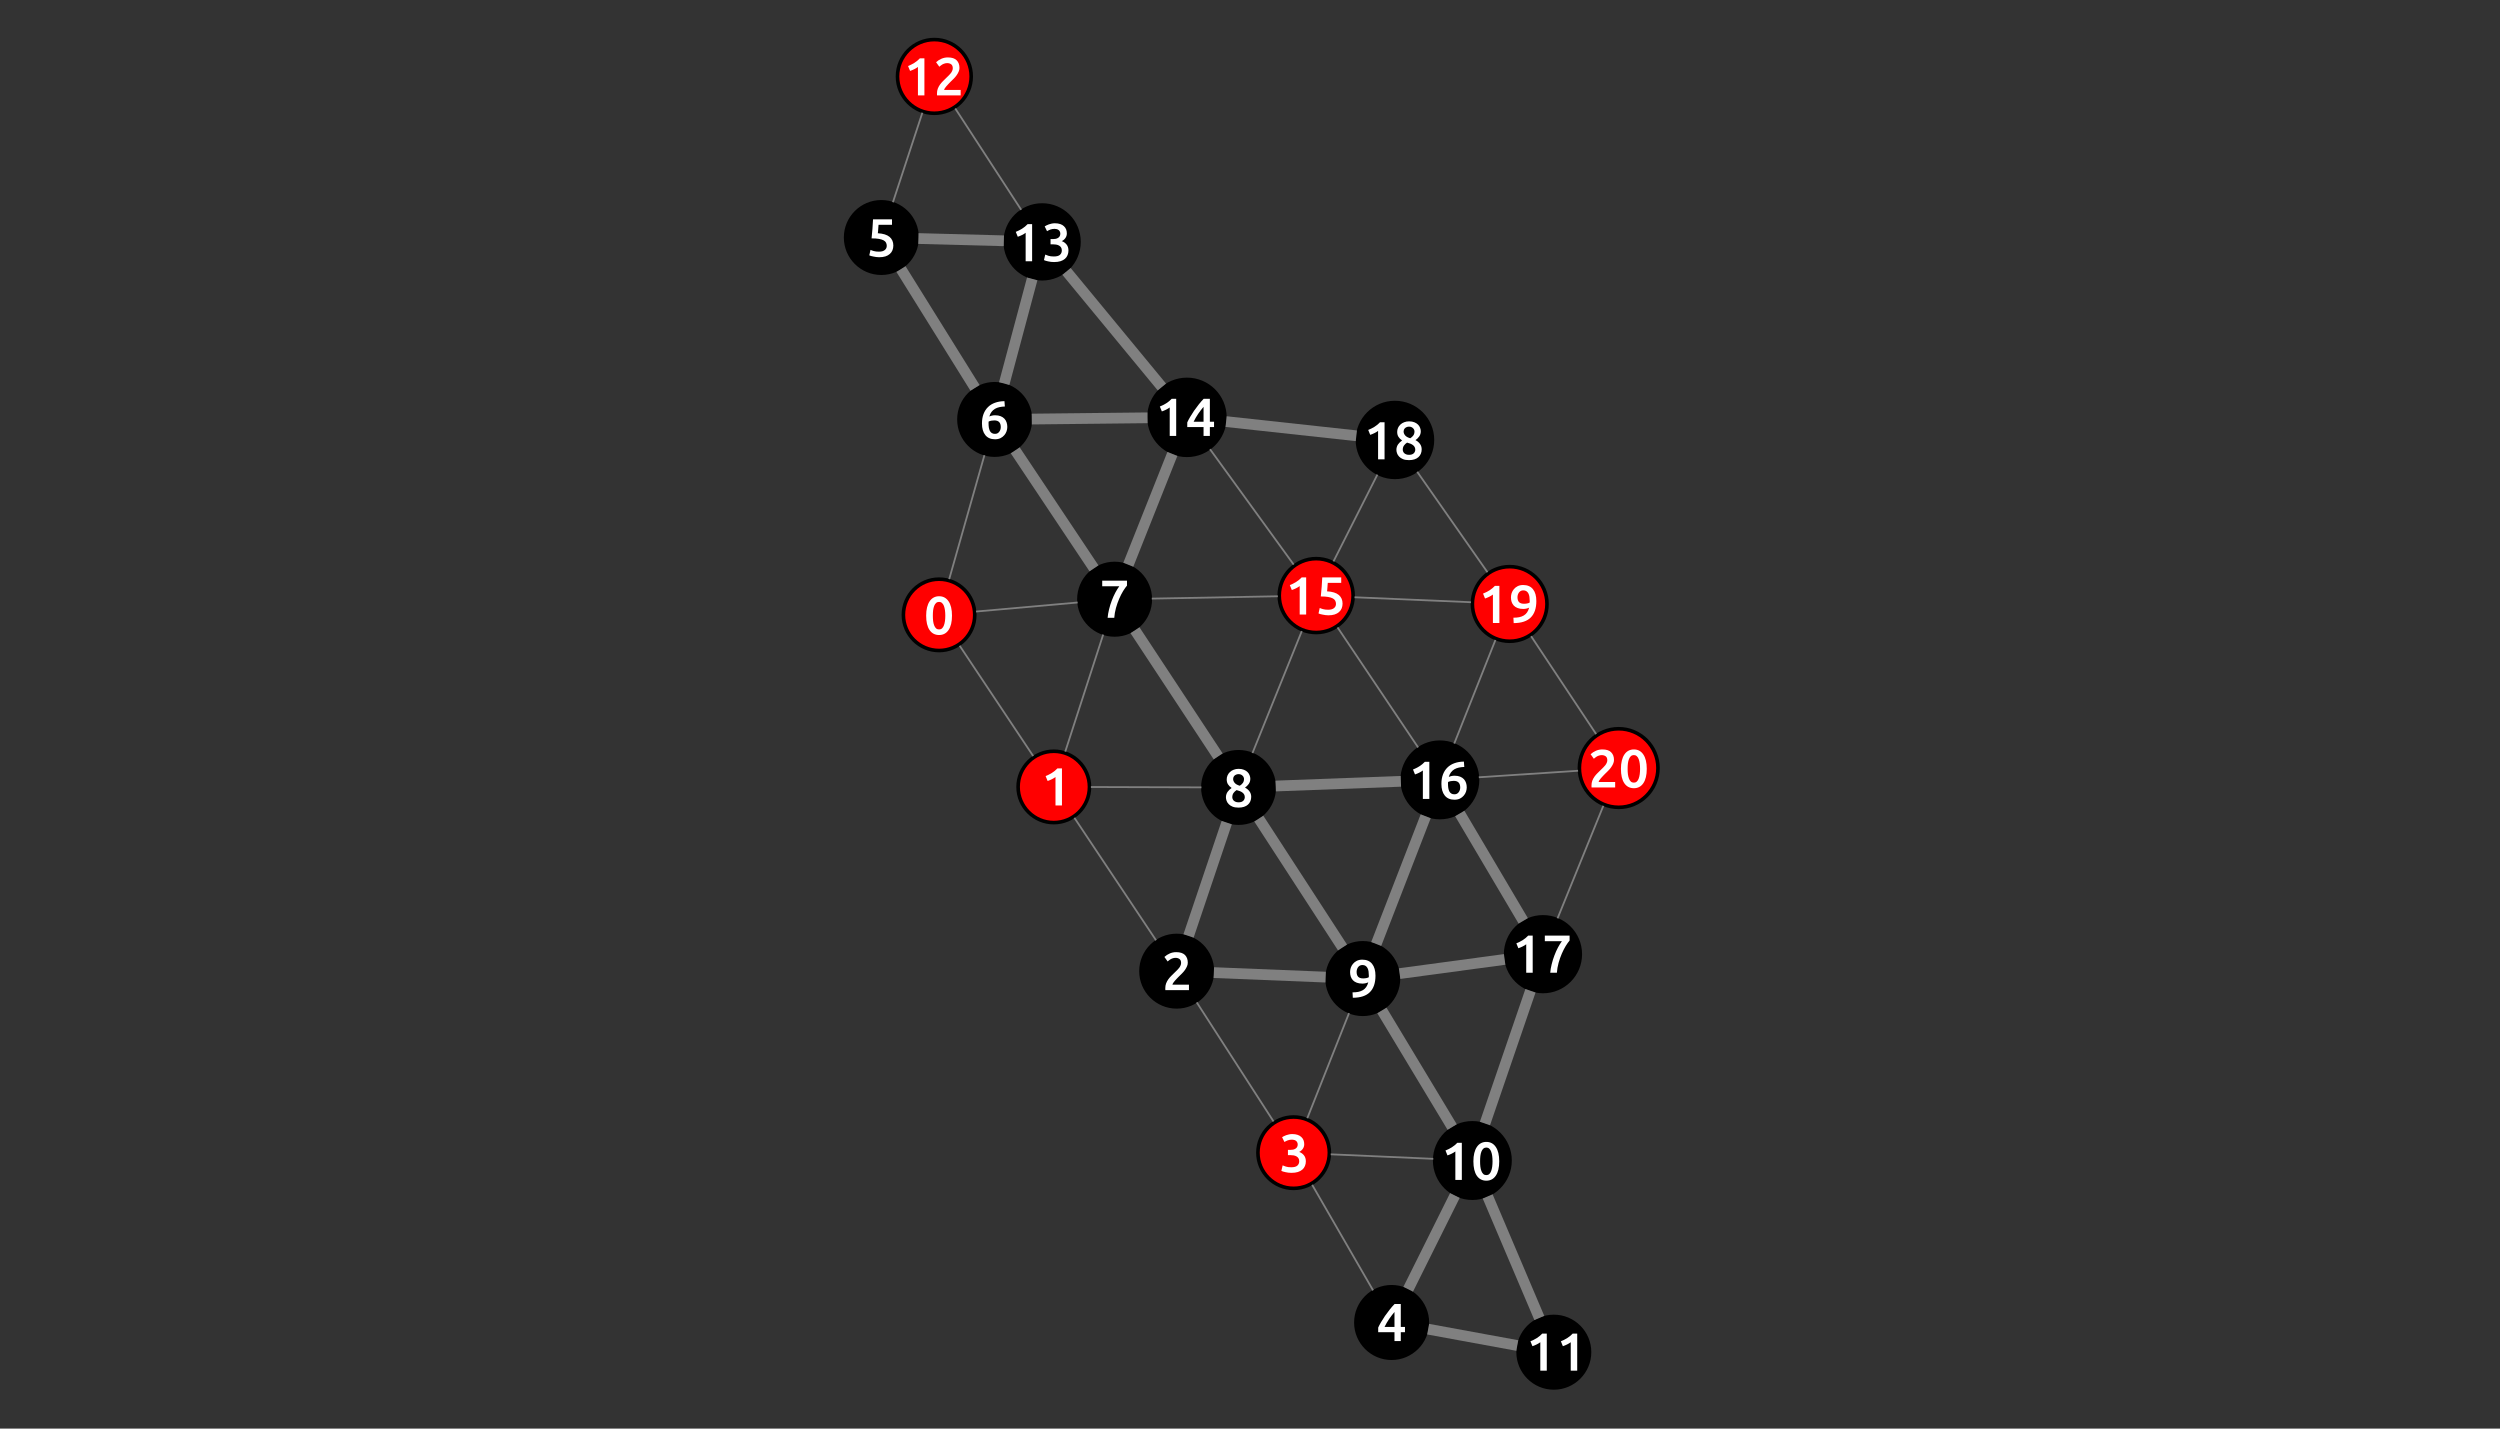<?xml version="1.0" encoding="UTF-8"?>
<svg xmlns="http://www.w3.org/2000/svg" xmlns:xlink="http://www.w3.org/1999/xlink" width="700pt" height="400pt" viewBox="0 0 700 400" version="1.1">
<rect x="0" y="0" width="700" height="400" fill="#333333" stroke="none"/>
<defs>
<g>
<symbol overflow="visible" id="glyph0-0">
<path style="stroke:none;" d="M 0.75 0 L 0.75 -11.25 L 6.75 -11.25 L 6.75 0 Z M 6 -0.75 L 6 -10.5 L 1.5 -10.5 L 1.5 -0.75 Z "/>
</symbol>
<symbol overflow="visible" id="glyph0-1">
<path style="stroke:none;" d="M 7.875 -5.203 C 7.875 -3.453 7.551 -2.109 6.906 -1.172 C 6.27 -0.242 5.391 0.219 4.266 0.219 C 3.129 0.219 2.238 -0.242 1.594 -1.172 C 0.957 -2.109 0.641 -3.453 0.641 -5.203 C 0.641 -6.078 0.723 -6.848 0.891 -7.516 C 1.055 -8.191 1.297 -8.758 1.609 -9.219 C 1.922 -9.688 2.301 -10.039 2.75 -10.281 C 3.195 -10.52 3.703 -10.641 4.266 -10.641 C 5.391 -10.641 6.27 -10.172 6.906 -9.234 C 7.551 -8.297 7.875 -6.953 7.875 -5.203 Z M 6 -5.203 C 6 -5.742 5.969 -6.25 5.906 -6.719 C 5.844 -7.188 5.742 -7.594 5.609 -7.938 C 5.484 -8.281 5.305 -8.551 5.078 -8.75 C 4.859 -8.957 4.586 -9.062 4.266 -9.062 C 3.93 -9.062 3.648 -8.957 3.422 -8.75 C 3.203 -8.551 3.023 -8.281 2.891 -7.938 C 2.754 -7.594 2.656 -7.188 2.594 -6.719 C 2.539 -6.25 2.516 -5.742 2.516 -5.203 C 2.516 -4.66 2.539 -4.156 2.594 -3.688 C 2.656 -3.219 2.754 -2.812 2.891 -2.469 C 3.023 -2.125 3.203 -1.848 3.422 -1.641 C 3.648 -1.441 3.93 -1.344 4.266 -1.344 C 4.586 -1.344 4.859 -1.441 5.078 -1.641 C 5.305 -1.848 5.484 -2.125 5.609 -2.469 C 5.742 -2.812 5.844 -3.219 5.906 -3.688 C 5.969 -4.156 6 -4.66 6 -5.203 Z "/>
</symbol>
<symbol overflow="visible" id="glyph0-2">
<path style="stroke:none;" d="M 1.344 -8.234 C 1.926 -8.461 2.508 -8.754 3.094 -9.109 C 3.676 -9.473 4.195 -9.898 4.656 -10.391 L 5.922 -10.391 L 5.922 0 L 4.109 0 L 4.109 -7.969 C 3.836 -7.758 3.492 -7.551 3.078 -7.344 C 2.672 -7.145 2.281 -6.984 1.906 -6.859 Z "/>
</symbol>
<symbol overflow="visible" id="glyph0-3">
<path style="stroke:none;" d="M 7.219 -7.688 C 7.219 -7.332 7.141 -6.984 6.984 -6.641 C 6.836 -6.297 6.645 -5.957 6.406 -5.625 C 6.176 -5.301 5.91 -4.988 5.609 -4.688 C 5.305 -4.383 5.004 -4.086 4.703 -3.797 C 4.547 -3.641 4.367 -3.457 4.172 -3.25 C 3.973 -3.039 3.781 -2.832 3.594 -2.625 C 3.414 -2.414 3.258 -2.211 3.125 -2.016 C 3 -1.816 2.93 -1.656 2.922 -1.531 L 7.547 -1.531 L 7.547 0 L 0.938 0 C 0.926 -0.082 0.922 -0.18 0.922 -0.297 C 0.922 -0.41 0.922 -0.5 0.922 -0.562 C 0.922 -1.039 0.992 -1.477 1.141 -1.875 C 1.297 -2.281 1.5 -2.66 1.75 -3.016 C 2 -3.367 2.281 -3.695 2.594 -4 C 2.906 -4.312 3.219 -4.617 3.531 -4.922 C 3.77 -5.148 4 -5.375 4.219 -5.594 C 4.438 -5.812 4.629 -6.023 4.797 -6.234 C 4.961 -6.453 5.094 -6.676 5.188 -6.906 C 5.289 -7.133 5.344 -7.367 5.344 -7.609 C 5.344 -8.129 5.191 -8.5 4.891 -8.719 C 4.586 -8.938 4.223 -9.047 3.797 -9.047 C 3.516 -9.047 3.254 -9.004 3.016 -8.922 C 2.773 -8.848 2.562 -8.754 2.375 -8.641 C 2.188 -8.523 2.023 -8.41 1.891 -8.297 C 1.754 -8.18 1.648 -8.094 1.578 -8.031 L 0.672 -9.297 C 1.098 -9.703 1.594 -10.023 2.156 -10.266 C 2.719 -10.516 3.32 -10.641 3.969 -10.641 C 5.082 -10.641 5.898 -10.375 6.422 -9.844 C 6.953 -9.32 7.219 -8.602 7.219 -7.688 Z "/>
</symbol>
<symbol overflow="visible" id="glyph0-4">
<path style="stroke:none;" d="M 3.547 0.219 C 3.273 0.219 2.992 0.203 2.703 0.172 C 2.422 0.141 2.148 0.094 1.891 0.031 C 1.641 -0.02 1.41 -0.078 1.203 -0.141 C 0.992 -0.203 0.832 -0.266 0.719 -0.328 L 1.078 -1.875 C 1.285 -1.77 1.586 -1.656 1.984 -1.531 C 2.391 -1.406 2.891 -1.344 3.484 -1.344 C 4.273 -1.344 4.844 -1.492 5.188 -1.797 C 5.539 -2.109 5.719 -2.52 5.719 -3.031 C 5.719 -3.363 5.648 -3.641 5.516 -3.859 C 5.379 -4.078 5.191 -4.254 4.953 -4.391 C 4.723 -4.523 4.453 -4.617 4.141 -4.672 C 3.836 -4.723 3.52 -4.75 3.188 -4.75 L 2.562 -4.75 L 2.562 -6.219 L 3.312 -6.219 C 3.539 -6.219 3.77 -6.238 4 -6.281 C 4.238 -6.332 4.453 -6.414 4.641 -6.531 C 4.836 -6.645 4.992 -6.797 5.109 -6.984 C 5.234 -7.18 5.297 -7.426 5.297 -7.719 C 5.297 -7.957 5.25 -8.16 5.156 -8.328 C 5.07 -8.504 4.957 -8.645 4.812 -8.75 C 4.664 -8.863 4.492 -8.945 4.297 -9 C 4.109 -9.051 3.91 -9.078 3.703 -9.078 C 3.254 -9.078 2.852 -9.008 2.5 -8.875 C 2.156 -8.738 1.848 -8.586 1.578 -8.422 L 0.922 -9.766 C 1.055 -9.859 1.223 -9.953 1.422 -10.047 C 1.617 -10.148 1.836 -10.242 2.078 -10.328 C 2.328 -10.422 2.594 -10.492 2.875 -10.547 C 3.156 -10.609 3.453 -10.641 3.766 -10.641 C 4.348 -10.641 4.848 -10.566 5.266 -10.422 C 5.68 -10.285 6.023 -10.086 6.297 -9.828 C 6.578 -9.578 6.785 -9.281 6.922 -8.938 C 7.055 -8.594 7.125 -8.211 7.125 -7.797 C 7.125 -7.316 6.988 -6.883 6.719 -6.5 C 6.457 -6.125 6.117 -5.836 5.703 -5.641 C 6.242 -5.453 6.691 -5.133 7.047 -4.688 C 7.398 -4.25 7.578 -3.688 7.578 -3 C 7.578 -2.539 7.492 -2.113 7.328 -1.719 C 7.172 -1.32 6.926 -0.977 6.594 -0.688 C 6.27 -0.406 5.852 -0.18 5.344 -0.016 C 4.844 0.141 4.242 0.219 3.547 0.219 Z "/>
</symbol>
<symbol overflow="visible" id="glyph0-5">
<path style="stroke:none;" d="M 5.062 -8.156 C 4.812 -7.863 4.562 -7.551 4.312 -7.219 C 4.062 -6.895 3.812 -6.551 3.562 -6.188 C 3.32 -5.832 3.094 -5.469 2.875 -5.094 C 2.656 -4.719 2.457 -4.344 2.281 -3.969 L 5.062 -3.969 Z M 6.828 -10.391 L 6.828 -3.969 L 8 -3.969 L 8 -2.484 L 6.828 -2.484 L 6.828 0 L 5.062 0 L 5.062 -2.484 L 0.5 -2.484 L 0.5 -3.781 C 0.695 -4.219 0.961 -4.723 1.297 -5.297 C 1.629 -5.867 2 -6.453 2.406 -7.047 C 2.82 -7.648 3.258 -8.238 3.719 -8.812 C 4.176 -9.395 4.633 -9.922 5.094 -10.391 Z "/>
</symbol>
<symbol overflow="visible" id="glyph0-6">
<path style="stroke:none;" d="M 5.75 -2.969 C 5.75 -3.301 5.68 -3.598 5.547 -3.859 C 5.422 -4.117 5.191 -4.336 4.859 -4.516 C 4.535 -4.691 4.102 -4.828 3.562 -4.922 C 3.02 -5.016 2.332 -5.062 1.5 -5.062 C 1.613 -6.02 1.695 -6.93 1.75 -7.797 C 1.812 -8.66 1.863 -9.523 1.906 -10.391 L 7.219 -10.391 L 7.219 -8.859 L 3.453 -8.859 C 3.441 -8.691 3.426 -8.5 3.406 -8.281 C 3.395 -8.07 3.379 -7.859 3.359 -7.641 C 3.348 -7.422 3.332 -7.207 3.312 -7 C 3.289 -6.801 3.27 -6.633 3.25 -6.5 C 4.727 -6.414 5.82 -6.078 6.531 -5.484 C 7.238 -4.891 7.594 -4.078 7.594 -3.047 C 7.594 -2.578 7.508 -2.141 7.344 -1.734 C 7.188 -1.336 6.941 -0.992 6.609 -0.703 C 6.285 -0.41 5.875 -0.18 5.375 -0.016 C 4.875 0.141 4.285 0.219 3.609 0.219 C 3.336 0.219 3.062 0.195 2.781 0.156 C 2.508 0.125 2.242 0.078 1.984 0.016 C 1.734 -0.035 1.504 -0.086 1.297 -0.141 C 1.098 -0.203 0.953 -0.258 0.859 -0.312 L 1.203 -1.844 C 1.41 -1.738 1.711 -1.629 2.109 -1.516 C 2.504 -1.398 2.988 -1.344 3.562 -1.344 C 3.945 -1.344 4.281 -1.383 4.562 -1.469 C 4.844 -1.562 5.066 -1.68 5.234 -1.828 C 5.41 -1.984 5.539 -2.156 5.625 -2.344 C 5.707 -2.539 5.75 -2.75 5.75 -2.969 Z "/>
</symbol>
<symbol overflow="visible" id="glyph0-7">
<path style="stroke:none;" d="M 4.234 -5.062 C 3.941 -5.062 3.66 -5.035 3.391 -4.984 C 3.117 -4.93 2.875 -4.852 2.656 -4.75 C 2.645 -4.676 2.633 -4.586 2.625 -4.484 C 2.625 -4.391 2.625 -4.301 2.625 -4.219 C 2.625 -3.812 2.648 -3.43 2.703 -3.078 C 2.766 -2.723 2.859 -2.41 2.984 -2.141 C 3.117 -1.879 3.305 -1.672 3.547 -1.516 C 3.785 -1.367 4.078 -1.297 4.422 -1.297 C 4.711 -1.297 4.957 -1.352 5.156 -1.469 C 5.363 -1.594 5.531 -1.75 5.656 -1.938 C 5.789 -2.125 5.891 -2.328 5.953 -2.547 C 6.016 -2.773 6.047 -2.992 6.047 -3.203 C 6.047 -3.805 5.898 -4.266 5.609 -4.578 C 5.316 -4.898 4.859 -5.062 4.234 -5.062 Z M 4.453 -6.5 C 5.078 -6.5 5.602 -6.41 6.031 -6.234 C 6.469 -6.055 6.82 -5.816 7.094 -5.516 C 7.363 -5.211 7.562 -4.863 7.688 -4.469 C 7.812 -4.082 7.875 -3.672 7.875 -3.234 C 7.875 -2.848 7.805 -2.445 7.672 -2.031 C 7.535 -1.625 7.32 -1.254 7.031 -0.922 C 6.75 -0.586 6.395 -0.312 5.969 -0.094 C 5.539 0.113 5.031 0.219 4.438 0.219 C 3.25 0.219 2.344 -0.172 1.719 -0.953 C 1.094 -1.734 0.781 -2.816 0.781 -4.203 C 0.781 -5.203 0.926 -6.086 1.219 -6.859 C 1.52 -7.641 1.941 -8.289 2.484 -8.812 C 3.023 -9.344 3.68 -9.742 4.453 -10.016 C 5.234 -10.297 6.109 -10.441 7.078 -10.453 L 7.188 -8.953 C 6.645 -8.941 6.141 -8.883 5.672 -8.781 C 5.203 -8.676 4.781 -8.516 4.406 -8.297 C 4.039 -8.078 3.723 -7.789 3.453 -7.438 C 3.191 -7.094 2.988 -6.664 2.844 -6.156 C 3.332 -6.383 3.867 -6.5 4.453 -6.5 Z "/>
</symbol>
<symbol overflow="visible" id="glyph0-8">
<path style="stroke:none;" d="M 2.312 0 C 2.375 -0.758 2.508 -1.555 2.719 -2.391 C 2.926 -3.234 3.18 -4.051 3.484 -4.844 C 3.785 -5.645 4.117 -6.391 4.484 -7.078 C 4.859 -7.773 5.223 -8.359 5.578 -8.828 L 0.797 -8.828 L 0.797 -10.391 L 7.734 -10.391 L 7.734 -9.016 C 7.41 -8.641 7.051 -8.133 6.656 -7.5 C 6.27 -6.863 5.898 -6.141 5.547 -5.328 C 5.203 -4.523 4.898 -3.66 4.641 -2.734 C 4.391 -1.816 4.234 -0.906 4.172 0 Z "/>
</symbol>
<symbol overflow="visible" id="glyph0-9">
<path style="stroke:none;" d="M 7.797 -2.797 C 7.797 -2.359 7.719 -1.953 7.562 -1.578 C 7.414 -1.211 7.191 -0.895 6.891 -0.625 C 6.598 -0.352 6.227 -0.145 5.781 0 C 5.332 0.145 4.82 0.219 4.25 0.219 C 3.562 0.219 2.992 0.125 2.547 -0.062 C 2.098 -0.25 1.738 -0.488 1.469 -0.781 C 1.195 -1.07 1.004 -1.383 0.891 -1.719 C 0.773 -2.051 0.719 -2.367 0.719 -2.672 C 0.719 -2.973 0.758 -3.25 0.844 -3.5 C 0.926 -3.758 1.039 -3.992 1.188 -4.203 C 1.344 -4.422 1.516 -4.617 1.703 -4.797 C 1.898 -4.973 2.102 -5.133 2.312 -5.281 C 1.852 -5.602 1.508 -5.953 1.281 -6.328 C 1.051 -6.703 0.938 -7.156 0.938 -7.688 C 0.938 -8.082 1.016 -8.457 1.172 -8.812 C 1.328 -9.164 1.551 -9.477 1.844 -9.75 C 2.133 -10.02 2.484 -10.234 2.891 -10.391 C 3.305 -10.555 3.766 -10.641 4.266 -10.641 C 4.848 -10.641 5.348 -10.551 5.766 -10.375 C 6.18 -10.207 6.52 -9.988 6.781 -9.719 C 7.051 -9.445 7.242 -9.145 7.359 -8.812 C 7.484 -8.488 7.547 -8.172 7.547 -7.859 C 7.547 -7.305 7.395 -6.816 7.094 -6.391 C 6.789 -5.973 6.445 -5.641 6.062 -5.391 C 6.645 -5.066 7.078 -4.691 7.359 -4.266 C 7.648 -3.848 7.797 -3.359 7.797 -2.797 Z M 2.5 -2.703 C 2.5 -2.547 2.531 -2.383 2.594 -2.219 C 2.656 -2.051 2.754 -1.895 2.891 -1.75 C 3.035 -1.613 3.219 -1.5 3.438 -1.406 C 3.656 -1.312 3.93 -1.266 4.266 -1.266 C 4.555 -1.266 4.812 -1.301 5.031 -1.375 C 5.258 -1.457 5.441 -1.566 5.578 -1.703 C 5.723 -1.836 5.828 -1.992 5.891 -2.172 C 5.961 -2.348 6 -2.523 6 -2.703 C 6 -2.984 5.941 -3.227 5.828 -3.438 C 5.723 -3.645 5.566 -3.828 5.359 -3.984 C 5.16 -4.141 4.922 -4.273 4.641 -4.391 C 4.359 -4.504 4.047 -4.602 3.703 -4.688 C 3.348 -4.457 3.055 -4.18 2.828 -3.859 C 2.609 -3.535 2.5 -3.148 2.5 -2.703 Z M 5.781 -7.828 C 5.781 -7.961 5.75 -8.102 5.688 -8.25 C 5.633 -8.406 5.547 -8.547 5.422 -8.672 C 5.297 -8.805 5.141 -8.922 4.953 -9.016 C 4.766 -9.109 4.535 -9.156 4.266 -9.156 C 3.992 -9.156 3.758 -9.109 3.562 -9.016 C 3.363 -8.93 3.203 -8.82 3.078 -8.688 C 2.961 -8.551 2.875 -8.406 2.812 -8.25 C 2.758 -8.102 2.734 -7.953 2.734 -7.797 C 2.734 -7.422 2.875 -7.062 3.156 -6.719 C 3.438 -6.375 3.914 -6.102 4.594 -5.906 C 4.957 -6.133 5.242 -6.395 5.453 -6.688 C 5.672 -6.988 5.781 -7.367 5.781 -7.828 Z "/>
</symbol>
<symbol overflow="visible" id="glyph0-10">
<path style="stroke:none;" d="M 4.312 -5.391 C 4.594 -5.391 4.875 -5.414 5.156 -5.469 C 5.438 -5.52 5.676 -5.602 5.875 -5.719 C 5.883 -5.82 5.891 -5.914 5.891 -6 C 5.891 -6.082 5.891 -6.148 5.891 -6.203 C 5.891 -6.609 5.863 -6.988 5.812 -7.344 C 5.758 -7.695 5.664 -8.004 5.531 -8.266 C 5.395 -8.535 5.207 -8.75 4.969 -8.906 C 4.738 -9.062 4.445 -9.141 4.094 -9.141 C 3.801 -9.141 3.551 -9.078 3.344 -8.953 C 3.145 -8.836 2.977 -8.68 2.844 -8.484 C 2.719 -8.297 2.625 -8.094 2.562 -7.875 C 2.5 -7.656 2.469 -7.441 2.469 -7.234 C 2.469 -6.617 2.613 -6.156 2.906 -5.844 C 3.207 -5.539 3.676 -5.391 4.312 -5.391 Z M 5.734 -4.297 C 5.492 -4.18 5.227 -4.094 4.938 -4.031 C 4.645 -3.969 4.363 -3.938 4.094 -3.938 C 3.477 -3.938 2.953 -4.02 2.516 -4.188 C 2.078 -4.352 1.719 -4.582 1.438 -4.875 C 1.164 -5.176 0.961 -5.52 0.828 -5.906 C 0.703 -6.301 0.641 -6.723 0.641 -7.172 C 0.641 -7.555 0.703 -7.953 0.828 -8.359 C 0.961 -8.766 1.172 -9.133 1.453 -9.469 C 1.734 -9.812 2.086 -10.094 2.516 -10.312 C 2.953 -10.531 3.461 -10.641 4.047 -10.641 C 5.266 -10.641 6.188 -10.242 6.812 -9.453 C 7.438 -8.672 7.75 -7.566 7.75 -6.141 C 7.75 -4.117 7.227 -2.586 6.188 -1.547 C 5.156 -0.504 3.562 0.02 1.406 0.031 L 1.328 -1.484 C 1.93 -1.484 2.473 -1.531 2.953 -1.625 C 3.441 -1.727 3.867 -1.891 4.234 -2.109 C 4.598 -2.328 4.906 -2.613 5.156 -2.969 C 5.406 -3.332 5.598 -3.773 5.734 -4.297 Z "/>
</symbol>
</g>
</defs>
<g id="surface1026">
<path style="fill-rule:nonzero;fill:rgb(100%,0%,0%);fill-opacity:1;stroke-width:0.04;stroke-linecap:butt;stroke-linejoin:miter;stroke:rgb(0%,0%,0%);stroke-opacity:1;stroke-miterlimit:10;" d="M 0.395 0 C 0.395 0.218 0.218 0.395 0 0.395 C -0.218 0.395 -0.395 0.218 -0.395 0 C -0.395 -0.218 -0.218 -0.395 0 -0.395 C 0.218 -0.395 0.395 -0.218 0.395 0 Z " transform="matrix(25.288,0,0,25.288,262.94,172.159)"/>
<g style="fill:rgb(100%,100%,100%);fill-opacity:1;">
  <use xlink:href="#glyph0-1" x="258.683" y="177.588"/>
</g>
<path style="fill-rule:nonzero;fill:rgb(100%,0%,0%);fill-opacity:1;stroke-width:0.04;stroke-linecap:butt;stroke-linejoin:miter;stroke:rgb(0%,0%,0%);stroke-opacity:1;stroke-miterlimit:10;" d="M 0.395 -0 C 0.395 0.218 0.218 0.395 0 0.395 C -0.218 0.395 -0.395 0.218 -0.395 -0 C -0.395 -0.218 -0.218 -0.395 0 -0.395 C 0.218 -0.395 0.395 -0.218 0.395 -0 Z " transform="matrix(25.288,0,0,25.288,295.061,220.341)"/>
<g style="fill:rgb(100%,100%,100%);fill-opacity:1;">
  <use xlink:href="#glyph0-2" x="291.428" y="225.536"/>
</g>
<path style="fill-rule:nonzero;fill:rgb(0%,0%,0%);fill-opacity:1;stroke-width:0.04;stroke-linecap:butt;stroke-linejoin:miter;stroke:rgb(0%,0%,0%);stroke-opacity:1;stroke-miterlimit:10;" d="M 0.395 -0 C 0.395 0.218 0.218 0.395 0 0.395 C -0.218 0.395 -0.395 0.218 -0.395 -0 C -0.395 -0.218 -0.218 -0.395 0 -0.395 C 0.218 -0.395 0.395 -0.218 0.395 -0 Z " transform="matrix(25.288,0,0,25.288,329.471,271.923)"/>
<g style="fill:rgb(100%,100%,100%);fill-opacity:1;">
  <use xlink:href="#glyph0-3" x="325.362" y="277.243"/>
</g>
<path style="fill-rule:nonzero;fill:rgb(100%,0%,0%);fill-opacity:1;stroke-width:0.04;stroke-linecap:butt;stroke-linejoin:miter;stroke:rgb(0%,0%,0%);stroke-opacity:1;stroke-miterlimit:10;" d="M 0.396 0 C 0.396 0.218 0.218 0.395 0 0.395 C -0.218 0.395 -0.395 0.218 -0.395 0 C -0.395 -0.218 -0.218 -0.395 0 -0.395 C 0.218 -0.395 0.396 -0.218 0.396 0 Z " transform="matrix(25.288,0,0,25.288,362.209,322.75)"/>
<g style="fill:rgb(100%,100%,100%);fill-opacity:1;">
  <use xlink:href="#glyph0-4" x="358.061" y="328.179"/>
</g>
<path style="fill-rule:nonzero;fill:rgb(0%,0%,0%);fill-opacity:1;stroke-width:0.04;stroke-linecap:butt;stroke-linejoin:miter;stroke:rgb(0%,0%,0%);stroke-opacity:1;stroke-miterlimit:10;" d="M 0.396 -0 C 0.396 0.218 0.218 0.395 0 0.395 C -0.218 0.395 -0.395 0.218 -0.395 -0 C -0.395 -0.218 -0.218 -0.396 0 -0.396 C 0.218 -0.396 0.396 -0.218 0.396 -0 Z " transform="matrix(25.288,0,0,25.288,389.643,370.31)"/>
<g style="fill:rgb(100%,100%,100%);fill-opacity:1;">
  <use xlink:href="#glyph0-5" x="385.393" y="375.506"/>
</g>
<path style="fill-rule:nonzero;fill:rgb(0%,0%,0%);fill-opacity:1;stroke-width:0.04;stroke-linecap:butt;stroke-linejoin:miter;stroke:rgb(0%,0%,0%);stroke-opacity:1;stroke-miterlimit:10;" d="M 0.396 0 C 0.396 0.218 0.218 0.395 0 0.395 C -0.218 0.395 -0.395 0.218 -0.395 0 C -0.395 -0.218 -0.218 -0.395 0 -0.395 C 0.218 -0.395 0.396 -0.218 0.396 0 Z " transform="matrix(25.288,0,0,25.288,246.768,66.503)"/>
<g style="fill:rgb(100%,100%,100%);fill-opacity:1;">
  <use xlink:href="#glyph0-6" x="242.541" y="71.808"/>
</g>
<path style="fill-rule:nonzero;fill:rgb(0%,0%,0%);fill-opacity:1;stroke-width:0.04;stroke-linecap:butt;stroke-linejoin:miter;stroke:rgb(0%,0%,0%);stroke-opacity:1;stroke-miterlimit:10;" d="M 0.396 -0 C 0.396 0.218 0.218 0.395 0 0.395 C -0.218 0.395 -0.395 0.218 -0.395 -0 C -0.395 -0.218 -0.218 -0.395 0 -0.395 C 0.218 -0.395 0.396 -0.218 0.396 -0 Z " transform="matrix(25.288,0,0,25.288,278.498,117.442)"/>
<g style="fill:rgb(100%,100%,100%);fill-opacity:1;">
  <use xlink:href="#glyph0-7" x="274.17" y="122.778"/>
</g>
<path style="fill-rule:nonzero;fill:rgb(0%,0%,0%);fill-opacity:1;stroke-width:0.04;stroke-linecap:butt;stroke-linejoin:miter;stroke:rgb(0%,0%,0%);stroke-opacity:1;stroke-miterlimit:10;" d="M 0.395 -0 C 0.395 0.218 0.218 0.395 0 0.395 C -0.218 0.395 -0.395 0.218 -0.395 -0 C -0.395 -0.218 -0.218 -0.396 0 -0.396 C 0.218 -0.396 0.395 -0.218 0.395 -0 Z " transform="matrix(25.288,0,0,25.288,312.089,167.791)"/>
<g style="fill:rgb(100%,100%,100%);fill-opacity:1;">
  <use xlink:href="#glyph0-8" x="307.823" y="172.986"/>
</g>
<path style="fill-rule:nonzero;fill:rgb(0%,0%,0%);fill-opacity:1;stroke-width:0.04;stroke-linecap:butt;stroke-linejoin:miter;stroke:rgb(0%,0%,0%);stroke-opacity:1;stroke-miterlimit:10;" d="M 0.395 -0 C 0.395 0.218 0.218 0.395 0 0.395 C -0.218 0.395 -0.395 0.218 -0.395 -0 C -0.395 -0.218 -0.218 -0.395 0 -0.395 C 0.218 -0.395 0.395 -0.218 0.395 -0 Z " transform="matrix(25.288,0,0,25.288,346.799,220.485)"/>
<g style="fill:rgb(100%,100%,100%);fill-opacity:1;">
  <use xlink:href="#glyph0-9" x="342.542" y="225.914"/>
</g>
<path style="fill-rule:nonzero;fill:rgb(0%,0%,0%);fill-opacity:1;stroke-width:0.04;stroke-linecap:butt;stroke-linejoin:miter;stroke:rgb(0%,0%,0%);stroke-opacity:1;stroke-miterlimit:10;" d="M 0.395 -0 C 0.395 0.218 0.218 0.395 0 0.395 C -0.218 0.395 -0.395 0.218 -0.395 -0 C -0.395 -0.218 -0.218 -0.396 0 -0.396 C 0.218 -0.396 0.395 -0.218 0.395 -0 Z " transform="matrix(25.288,0,0,25.288,381.577,274.009)"/>
<g style="fill:rgb(100%,100%,100%);fill-opacity:1;">
  <use xlink:href="#glyph0-10" x="377.382" y="279.345"/>
</g>
<path style="fill-rule:nonzero;fill:rgb(0%,0%,0%);fill-opacity:1;stroke-width:0.04;stroke-linecap:butt;stroke-linejoin:miter;stroke:rgb(0%,0%,0%);stroke-opacity:1;stroke-miterlimit:10;" d="M 0.417 0 C 0.417 0.23 0.23 0.417 -0 0.417 C -0.23 0.417 -0.417 0.23 -0.417 0 C -0.417 -0.23 -0.23 -0.417 -0 -0.417 C 0.23 -0.417 0.417 -0.23 0.417 0 Z " transform="matrix(25.288,0,0,25.288,412.259,324.945)"/>
<g style="fill:rgb(100%,100%,100%);fill-opacity:1;">
  <use xlink:href="#glyph0-2" x="403.389" y="330.374"/>
  <use xlink:href="#glyph0-1" x="411.909" y="330.374"/>
</g>
<path style="fill-rule:nonzero;fill:rgb(0%,0%,0%);fill-opacity:1;stroke-width:0.04;stroke-linecap:butt;stroke-linejoin:miter;stroke:rgb(0%,0%,0%);stroke-opacity:1;stroke-miterlimit:10;" d="M 0.395 0 C 0.395 0.218 0.218 0.396 0 0.396 C -0.218 0.396 -0.395 0.218 -0.395 0 C -0.395 -0.218 -0.218 -0.395 0 -0.395 C 0.218 -0.395 0.395 -0.218 0.395 0 Z " transform="matrix(25.288,0,0,25.288,435.07,378.6)"/>
<g style="fill:rgb(100%,100%,100%);fill-opacity:1;">
  <use xlink:href="#glyph0-2" x="427.177" y="383.795"/>
  <use xlink:href="#glyph0-2" x="435.697" y="383.795"/>
</g>
<path style="fill-rule:nonzero;fill:rgb(100%,0%,0%);fill-opacity:1;stroke-width:0.04;stroke-linecap:butt;stroke-linejoin:miter;stroke:rgb(0%,0%,0%);stroke-opacity:1;stroke-miterlimit:10;" d="M 0.408 -0 C 0.408 0.225 0.225 0.408 -0 0.408 C -0.225 0.408 -0.408 0.225 -0.408 -0 C -0.408 -0.225 -0.225 -0.408 -0 -0.408 C 0.225 -0.408 0.408 -0.225 0.408 -0 Z " transform="matrix(25.288,0,0,25.288,261.619,21.4)"/>
<g style="fill:rgb(100%,100%,100%);fill-opacity:1;">
  <use xlink:href="#glyph0-2" x="252.913" y="26.72"/>
  <use xlink:href="#glyph0-3" x="261.434" y="26.72"/>
</g>
<path style="fill-rule:nonzero;fill:rgb(0%,0%,0%);fill-opacity:1;stroke-width:0.04;stroke-linecap:butt;stroke-linejoin:miter;stroke:rgb(0%,0%,0%);stroke-opacity:1;stroke-miterlimit:10;" d="M 0.408 -0 C 0.408 0.226 0.226 0.408 0 0.408 C -0.225 0.408 -0.408 0.226 -0.408 -0 C -0.408 -0.226 -0.225 -0.408 0 -0.408 C 0.226 -0.408 0.408 -0.226 0.408 -0 Z " transform="matrix(25.288,0,0,25.288,291.792,67.727)"/>
<g style="fill:rgb(100%,100%,100%);fill-opacity:1;">
  <use xlink:href="#glyph0-2" x="283.071" y="73.156"/>
  <use xlink:href="#glyph0-4" x="291.591" y="73.156"/>
</g>
<path style="fill-rule:nonzero;fill:rgb(0%,0%,0%);fill-opacity:1;stroke-width:0.04;stroke-linecap:butt;stroke-linejoin:miter;stroke:rgb(0%,0%,0%);stroke-opacity:1;stroke-miterlimit:10;" d="M 0.42 0 C 0.42 0.232 0.232 0.42 0 0.42 C -0.232 0.42 -0.42 0.232 -0.42 0 C -0.42 -0.232 -0.232 -0.42 0 -0.42 C 0.232 -0.42 0.42 -0.232 0.42 0 Z " transform="matrix(25.288,0,0,25.288,332.344,116.862)"/>
<g style="fill:rgb(100%,100%,100%);fill-opacity:1;">
  <use xlink:href="#glyph0-2" x="323.412" y="122.058"/>
  <use xlink:href="#glyph0-5" x="331.932" y="122.058"/>
</g>
<path style="fill-rule:nonzero;fill:rgb(100%,0%,0%);fill-opacity:1;stroke-width:0.04;stroke-linecap:butt;stroke-linejoin:miter;stroke:rgb(0%,0%,0%);stroke-opacity:1;stroke-miterlimit:10;" d="M 0.409 0 C 0.409 0.226 0.226 0.409 -0 0.409 C -0.226 0.409 -0.409 0.226 -0.409 0 C -0.409 -0.226 -0.226 -0.409 -0 -0.409 C 0.226 -0.409 0.409 -0.226 0.409 0 Z " transform="matrix(25.288,0,0,25.288,368.533,166.765)"/>
<g style="fill:rgb(100%,100%,100%);fill-opacity:1;">
  <use xlink:href="#glyph0-2" x="359.804" y="172.07"/>
  <use xlink:href="#glyph0-6" x="368.324" y="172.07"/>
</g>
<path style="fill-rule:nonzero;fill:rgb(0%,0%,0%);fill-opacity:1;stroke-width:0.04;stroke-linecap:butt;stroke-linejoin:miter;stroke:rgb(0%,0%,0%);stroke-opacity:1;stroke-miterlimit:10;" d="M 0.417 0 C 0.417 0.23 0.23 0.417 -0 0.417 C -0.23 0.417 -0.417 0.23 -0.417 0 C -0.417 -0.23 -0.23 -0.417 -0 -0.417 C 0.23 -0.417 0.417 -0.23 0.417 0 Z " transform="matrix(25.288,0,0,25.288,403.162,218.365)"/>
<g style="fill:rgb(100%,100%,100%);fill-opacity:1;">
  <use xlink:href="#glyph0-2" x="394.293" y="223.701"/>
  <use xlink:href="#glyph0-7" x="402.813" y="223.701"/>
</g>
<path style="fill-rule:nonzero;fill:rgb(0%,0%,0%);fill-opacity:1;stroke-width:0.04;stroke-linecap:butt;stroke-linejoin:miter;stroke:rgb(0%,0%,0%);stroke-opacity:1;stroke-miterlimit:10;" d="M 0.413 -0 C 0.413 0.228 0.228 0.413 -0 0.413 C -0.228 0.413 -0.413 0.228 -0.413 -0 C -0.413 -0.228 -0.228 -0.413 -0 -0.413 C 0.228 -0.413 0.413 -0.228 0.413 -0 Z " transform="matrix(25.288,0,0,25.288,432.032,267.172)"/>
<g style="fill:rgb(100%,100%,100%);fill-opacity:1;">
  <use xlink:href="#glyph0-2" x="423.233" y="272.367"/>
  <use xlink:href="#glyph0-8" x="431.753" y="272.367"/>
</g>
<path style="fill-rule:nonzero;fill:rgb(0%,0%,0%);fill-opacity:1;stroke-width:0.04;stroke-linecap:butt;stroke-linejoin:miter;stroke:rgb(0%,0%,0%);stroke-opacity:1;stroke-miterlimit:10;" d="M 0.415 -0 C 0.415 0.229 0.229 0.414 0 0.414 C -0.229 0.414 -0.415 0.229 -0.415 -0 C -0.415 -0.229 -0.229 -0.414 0 -0.414 C 0.229 -0.414 0.415 -0.229 0.415 -0 Z " transform="matrix(25.288,0,0,25.288,390.584,123.188)"/>
<g style="fill:rgb(100%,100%,100%);fill-opacity:1;">
  <use xlink:href="#glyph0-2" x="381.754" y="128.618"/>
  <use xlink:href="#glyph0-9" x="390.274" y="128.618"/>
</g>
<path style="fill-rule:nonzero;fill:rgb(100%,0%,0%);fill-opacity:1;stroke-width:0.04;stroke-linecap:butt;stroke-linejoin:miter;stroke:rgb(0%,0%,0%);stroke-opacity:1;stroke-miterlimit:10;" d="M 0.413 -0 C 0.413 0.228 0.228 0.413 0 0.413 C -0.228 0.413 -0.413 0.228 -0.413 -0 C -0.413 -0.228 -0.228 -0.413 0 -0.413 C 0.228 -0.413 0.413 -0.228 0.413 -0 Z " transform="matrix(25.288,0,0,25.288,422.713,169.106)"/>
<g style="fill:rgb(100%,100%,100%);fill-opacity:1;">
  <use xlink:href="#glyph0-2" x="413.906" y="174.442"/>
  <use xlink:href="#glyph0-10" x="422.426" y="174.442"/>
</g>
<path style="fill-rule:nonzero;fill:rgb(100%,0%,0%);fill-opacity:1;stroke-width:0.04;stroke-linecap:butt;stroke-linejoin:miter;stroke:rgb(0%,0%,0%);stroke-opacity:1;stroke-miterlimit:10;" d="M 0.435 0 C 0.435 0.24 0.24 0.435 -0 0.435 C -0.24 0.435 -0.435 0.24 -0.435 0 C -0.435 -0.24 -0.24 -0.435 -0 -0.435 C 0.24 -0.435 0.435 -0.24 0.435 0 Z " transform="matrix(25.288,0,0,25.288,453.232,215.053)"/>
<g style="fill:rgb(100%,100%,100%);fill-opacity:1;">
  <use xlink:href="#glyph0-3" x="444.699" y="220.483"/>
  <use xlink:href="#glyph0-1" x="453.219" y="220.483"/>
</g>
<path style="fill:none;stroke-width:0.02;stroke-linecap:butt;stroke-linejoin:miter;stroke:rgb(50.196%,50.196%,50.196%);stroke-opacity:1;stroke-miterlimit:10;" d="M 6.105 7.676 L 6.919 8.897 " transform="matrix(25.288,0,0,25.288,114.328,-13.298)"/>
<path style="fill:none;stroke-width:0.02;stroke-linecap:butt;stroke-linejoin:miter;stroke:rgb(50.196%,50.196%,50.196%);stroke-opacity:1;stroke-miterlimit:10;" d="M 5.989 6.938 L 6.379 5.566 " transform="matrix(25.288,0,0,25.288,114.328,-13.298)"/>
<path style="fill:none;stroke-width:0.02;stroke-linecap:butt;stroke-linejoin:miter;stroke:rgb(50.196%,50.196%,50.196%);stroke-opacity:1;stroke-miterlimit:10;" d="M 6.286 7.297 L 7.411 7.197 " transform="matrix(25.288,0,0,25.288,114.328,-13.298)"/>
<path style="fill:none;stroke-width:0.02;stroke-linecap:butt;stroke-linejoin:miter;stroke:rgb(50.196%,50.196%,50.196%);stroke-opacity:1;stroke-miterlimit:10;" d="M 7.375 9.581 L 8.279 10.937 " transform="matrix(25.288,0,0,25.288,114.328,-13.298)"/>
<path style="fill:none;stroke-width:0.02;stroke-linecap:butt;stroke-linejoin:miter;stroke:rgb(50.196%,50.196%,50.196%);stroke-opacity:1;stroke-miterlimit:10;" d="M 7.274 8.848 L 7.694 7.552 " transform="matrix(25.288,0,0,25.288,114.328,-13.298)"/>
<path style="fill:none;stroke-width:0.02;stroke-linecap:butt;stroke-linejoin:miter;stroke:rgb(50.196%,50.196%,50.196%);stroke-opacity:1;stroke-miterlimit:10;" d="M 7.558 9.24 L 8.782 9.244 " transform="matrix(25.288,0,0,25.288,114.328,-13.298)"/>
<path style="fill:none;stroke-width:0.02;stroke-linecap:butt;stroke-linejoin:miter;stroke:rgb(50.196%,50.196%,50.196%);stroke-opacity:1;stroke-miterlimit:10;" d="M 8.73 11.625 L 9.58 12.943 " transform="matrix(25.288,0,0,25.288,114.328,-13.298)"/>
<path style="fill:none;stroke-width:0.119;stroke-linecap:butt;stroke-linejoin:miter;stroke:rgb(50.196%,50.196%,50.196%);stroke-opacity:1;stroke-miterlimit:10;" d="M 8.639 10.889 L 9.062 9.634 " transform="matrix(25.288,0,0,25.288,114.328,-13.298)"/>
<path style="fill:none;stroke-width:0.119;stroke-linecap:butt;stroke-linejoin:miter;stroke:rgb(50.196%,50.196%,50.196%);stroke-opacity:1;stroke-miterlimit:10;" d="M 8.919 11.295 L 10.157 11.345 " transform="matrix(25.288,0,0,25.288,114.328,-13.298)"/>
<path style="fill:none;stroke-width:0.02;stroke-linecap:butt;stroke-linejoin:miter;stroke:rgb(50.196%,50.196%,50.196%);stroke-opacity:1;stroke-miterlimit:10;" d="M 10.008 13.645 L 10.682 14.813 " transform="matrix(25.288,0,0,25.288,114.328,-13.298)"/>
<path style="fill:none;stroke-width:0.02;stroke-linecap:butt;stroke-linejoin:miter;stroke:rgb(50.196%,50.196%,50.196%);stroke-opacity:1;stroke-miterlimit:10;" d="M 9.954 12.907 L 10.416 11.744 " transform="matrix(25.288,0,0,25.288,114.328,-13.298)"/>
<path style="fill:none;stroke-width:0.02;stroke-linecap:butt;stroke-linejoin:miter;stroke:rgb(50.196%,50.196%,50.196%);stroke-opacity:1;stroke-miterlimit:10;" d="M 10.213 13.307 L 11.349 13.357 " transform="matrix(25.288,0,0,25.288,114.328,-13.298)"/>
<path style="fill:none;stroke-width:0.119;stroke-linecap:butt;stroke-linejoin:miter;stroke:rgb(50.196%,50.196%,50.196%);stroke-opacity:1;stroke-miterlimit:10;" d="M 11.071 14.801 L 11.588 13.763 " transform="matrix(25.288,0,0,25.288,114.328,-13.298)"/>
<path style="fill:none;stroke-width:0.119;stroke-linecap:butt;stroke-linejoin:miter;stroke:rgb(50.196%,50.196%,50.196%);stroke-opacity:1;stroke-miterlimit:10;" d="M 11.292 15.243 L 12.279 15.424 " transform="matrix(25.288,0,0,25.288,114.328,-13.298)"/>
<path style="fill:none;stroke-width:0.119;stroke-linecap:butt;stroke-linejoin:miter;stroke:rgb(50.196%,50.196%,50.196%);stroke-opacity:1;stroke-miterlimit:10;" d="M 5.455 3.505 L 6.275 4.821 " transform="matrix(25.288,0,0,25.288,114.328,-13.298)"/>
<path style="fill:none;stroke-width:0.02;stroke-linecap:butt;stroke-linejoin:miter;stroke:rgb(50.196%,50.196%,50.196%);stroke-opacity:1;stroke-miterlimit:10;" d="M 5.366 2.765 L 5.692 1.774 " transform="matrix(25.288,0,0,25.288,114.328,-13.298)"/>
<path style="fill:none;stroke-width:0.119;stroke-linecap:butt;stroke-linejoin:miter;stroke:rgb(50.196%,50.196%,50.196%);stroke-opacity:1;stroke-miterlimit:10;" d="M 5.648 3.167 L 6.594 3.192 " transform="matrix(25.288,0,0,25.288,114.328,-13.298)"/>
<path style="fill:none;stroke-width:0.119;stroke-linecap:butt;stroke-linejoin:miter;stroke:rgb(50.196%,50.196%,50.196%);stroke-opacity:1;stroke-miterlimit:10;" d="M 6.72 5.512 L 7.592 6.819 " transform="matrix(25.288,0,0,25.288,114.328,-13.298)"/>
<path style="fill:none;stroke-width:0.119;stroke-linecap:butt;stroke-linejoin:miter;stroke:rgb(50.196%,50.196%,50.196%);stroke-opacity:1;stroke-miterlimit:10;" d="M 6.598 4.773 L 6.908 3.614 " transform="matrix(25.288,0,0,25.288,114.328,-13.298)"/>
<path style="fill:none;stroke-width:0.119;stroke-linecap:butt;stroke-linejoin:miter;stroke:rgb(50.196%,50.196%,50.196%);stroke-opacity:1;stroke-miterlimit:10;" d="M 6.903 5.166 L 8.185 5.152 " transform="matrix(25.288,0,0,25.288,114.328,-13.298)"/>
<path style="fill:none;stroke-width:0.119;stroke-linecap:butt;stroke-linejoin:miter;stroke:rgb(50.196%,50.196%,50.196%);stroke-opacity:1;stroke-miterlimit:10;" d="M 8.046 7.504 L 8.967 8.901 " transform="matrix(25.288,0,0,25.288,114.328,-13.298)"/>
<path style="fill:none;stroke-width:0.119;stroke-linecap:butt;stroke-linejoin:miter;stroke:rgb(50.196%,50.196%,50.196%);stroke-opacity:1;stroke-miterlimit:10;" d="M 7.972 6.779 L 8.46 5.552 " transform="matrix(25.288,0,0,25.288,114.328,-13.298)"/>
<path style="fill:none;stroke-width:0.02;stroke-linecap:butt;stroke-linejoin:miter;stroke:rgb(50.196%,50.196%,50.196%);stroke-opacity:1;stroke-miterlimit:10;" d="M 8.232 7.154 L 9.628 7.128 " transform="matrix(25.288,0,0,25.288,114.328,-13.298)"/>
<path style="fill:none;stroke-width:0.119;stroke-linecap:butt;stroke-linejoin:miter;stroke:rgb(50.196%,50.196%,50.196%);stroke-opacity:1;stroke-miterlimit:10;" d="M 9.417 9.59 L 10.344 11.017 " transform="matrix(25.288,0,0,25.288,114.328,-13.298)"/>
<path style="fill:none;stroke-width:0.02;stroke-linecap:butt;stroke-linejoin:miter;stroke:rgb(50.196%,50.196%,50.196%);stroke-opacity:1;stroke-miterlimit:10;" d="M 9.347 8.864 L 9.893 7.514 " transform="matrix(25.288,0,0,25.288,114.328,-13.298)"/>
<path style="fill:none;stroke-width:0.119;stroke-linecap:butt;stroke-linejoin:miter;stroke:rgb(50.196%,50.196%,50.196%);stroke-opacity:1;stroke-miterlimit:10;" d="M 9.604 9.229 L 10.99 9.177 " transform="matrix(25.288,0,0,25.288,114.328,-13.298)"/>
<path style="fill:none;stroke-width:0.119;stroke-linecap:butt;stroke-linejoin:miter;stroke:rgb(50.196%,50.196%,50.196%);stroke-opacity:1;stroke-miterlimit:10;" d="M 10.78 11.714 L 11.558 13.005 " transform="matrix(25.288,0,0,25.288,114.328,-13.298)"/>
<path style="fill:none;stroke-width:0.119;stroke-linecap:butt;stroke-linejoin:miter;stroke:rgb(50.196%,50.196%,50.196%);stroke-opacity:1;stroke-miterlimit:10;" d="M 10.717 10.978 L 11.265 9.564 " transform="matrix(25.288,0,0,25.288,114.328,-13.298)"/>
<path style="fill:none;stroke-width:0.119;stroke-linecap:butt;stroke-linejoin:miter;stroke:rgb(50.196%,50.196%,50.196%);stroke-opacity:1;stroke-miterlimit:10;" d="M 10.976 11.306 L 12.139 11.149 " transform="matrix(25.288,0,0,25.288,114.328,-13.298)"/>
<path style="fill:none;stroke-width:0.119;stroke-linecap:butt;stroke-linejoin:miter;stroke:rgb(50.196%,50.196%,50.196%);stroke-opacity:1;stroke-miterlimit:10;" d="M 11.951 13.773 L 12.523 15.119 " transform="matrix(25.288,0,0,25.288,114.328,-13.298)"/>
<path style="fill:none;stroke-width:0.119;stroke-linecap:butt;stroke-linejoin:miter;stroke:rgb(50.196%,50.196%,50.196%);stroke-opacity:1;stroke-miterlimit:10;" d="M 11.921 12.966 L 12.425 11.496 " transform="matrix(25.288,0,0,25.288,114.328,-13.298)"/>
<path style="fill:none;stroke-width:0.02;stroke-linecap:butt;stroke-linejoin:miter;stroke:rgb(50.196%,50.196%,50.196%);stroke-opacity:1;stroke-miterlimit:10;" d="M 6.056 1.727 L 6.786 2.849 " transform="matrix(25.288,0,0,25.288,114.328,-13.298)"/>
<path style="fill:none;stroke-width:0.119;stroke-linecap:butt;stroke-linejoin:miter;stroke:rgb(50.196%,50.196%,50.196%);stroke-opacity:1;stroke-miterlimit:10;" d="M 7.288 3.531 L 8.344 4.811 " transform="matrix(25.288,0,0,25.288,114.328,-13.298)"/>
<path style="fill:none;stroke-width:0.02;stroke-linecap:butt;stroke-linejoin:miter;stroke:rgb(50.196%,50.196%,50.196%);stroke-opacity:1;stroke-miterlimit:10;" d="M 8.877 5.5 L 9.803 6.777 " transform="matrix(25.288,0,0,25.288,114.328,-13.298)"/>
<path style="fill:none;stroke-width:0.119;stroke-linecap:butt;stroke-linejoin:miter;stroke:rgb(50.196%,50.196%,50.196%);stroke-opacity:1;stroke-miterlimit:10;" d="M 9.055 5.194 L 10.497 5.351 " transform="matrix(25.288,0,0,25.288,114.328,-13.298)"/>
<path style="fill:none;stroke-width:0.02;stroke-linecap:butt;stroke-linejoin:miter;stroke:rgb(50.196%,50.196%,50.196%);stroke-opacity:1;stroke-miterlimit:10;" d="M 10.289 7.473 L 11.181 8.802 " transform="matrix(25.288,0,0,25.288,114.328,-13.298)"/>
<path style="fill:none;stroke-width:0.02;stroke-linecap:butt;stroke-linejoin:miter;stroke:rgb(50.196%,50.196%,50.196%);stroke-opacity:1;stroke-miterlimit:10;" d="M 10.244 6.742 L 10.73 5.781 " transform="matrix(25.288,0,0,25.288,114.328,-13.298)"/>
<path style="fill:none;stroke-width:0.02;stroke-linecap:butt;stroke-linejoin:miter;stroke:rgb(50.196%,50.196%,50.196%);stroke-opacity:1;stroke-miterlimit:10;" d="M 10.477 7.139 L 11.766 7.194 " transform="matrix(25.288,0,0,25.288,114.328,-13.298)"/>
<path style="fill:none;stroke-width:0.119;stroke-linecap:butt;stroke-linejoin:miter;stroke:rgb(50.196%,50.196%,50.196%);stroke-opacity:1;stroke-miterlimit:10;" d="M 11.642 9.533 L 12.345 10.722 " transform="matrix(25.288,0,0,25.288,114.328,-13.298)"/>
<path style="fill:none;stroke-width:0.02;stroke-linecap:butt;stroke-linejoin:miter;stroke:rgb(50.196%,50.196%,50.196%);stroke-opacity:1;stroke-miterlimit:10;" d="M 11.581 8.759 L 12.037 7.612 " transform="matrix(25.288,0,0,25.288,114.328,-13.298)"/>
<path style="fill:none;stroke-width:0.02;stroke-linecap:butt;stroke-linejoin:miter;stroke:rgb(50.196%,50.196%,50.196%);stroke-opacity:1;stroke-miterlimit:10;" d="M 11.853 9.132 L 12.952 9.06 " transform="matrix(25.288,0,0,25.288,114.328,-13.298)"/>
<path style="fill:none;stroke-width:0.02;stroke-linecap:butt;stroke-linejoin:miter;stroke:rgb(50.196%,50.196%,50.196%);stroke-opacity:1;stroke-miterlimit:10;" d="M 12.725 10.694 L 13.232 9.448 " transform="matrix(25.288,0,0,25.288,114.328,-13.298)"/>
<path style="fill:none;stroke-width:0.02;stroke-linecap:butt;stroke-linejoin:miter;stroke:rgb(50.196%,50.196%,50.196%);stroke-opacity:1;stroke-miterlimit:10;" d="M 11.171 5.75 L 11.949 6.862 " transform="matrix(25.288,0,0,25.288,114.328,-13.298)"/>
<path style="fill:none;stroke-width:0.02;stroke-linecap:butt;stroke-linejoin:miter;stroke:rgb(50.196%,50.196%,50.196%);stroke-opacity:1;stroke-miterlimit:10;" d="M 12.432 7.57 L 13.152 8.654 " transform="matrix(25.288,0,0,25.288,114.328,-13.298)"/>
</g>
</svg>

